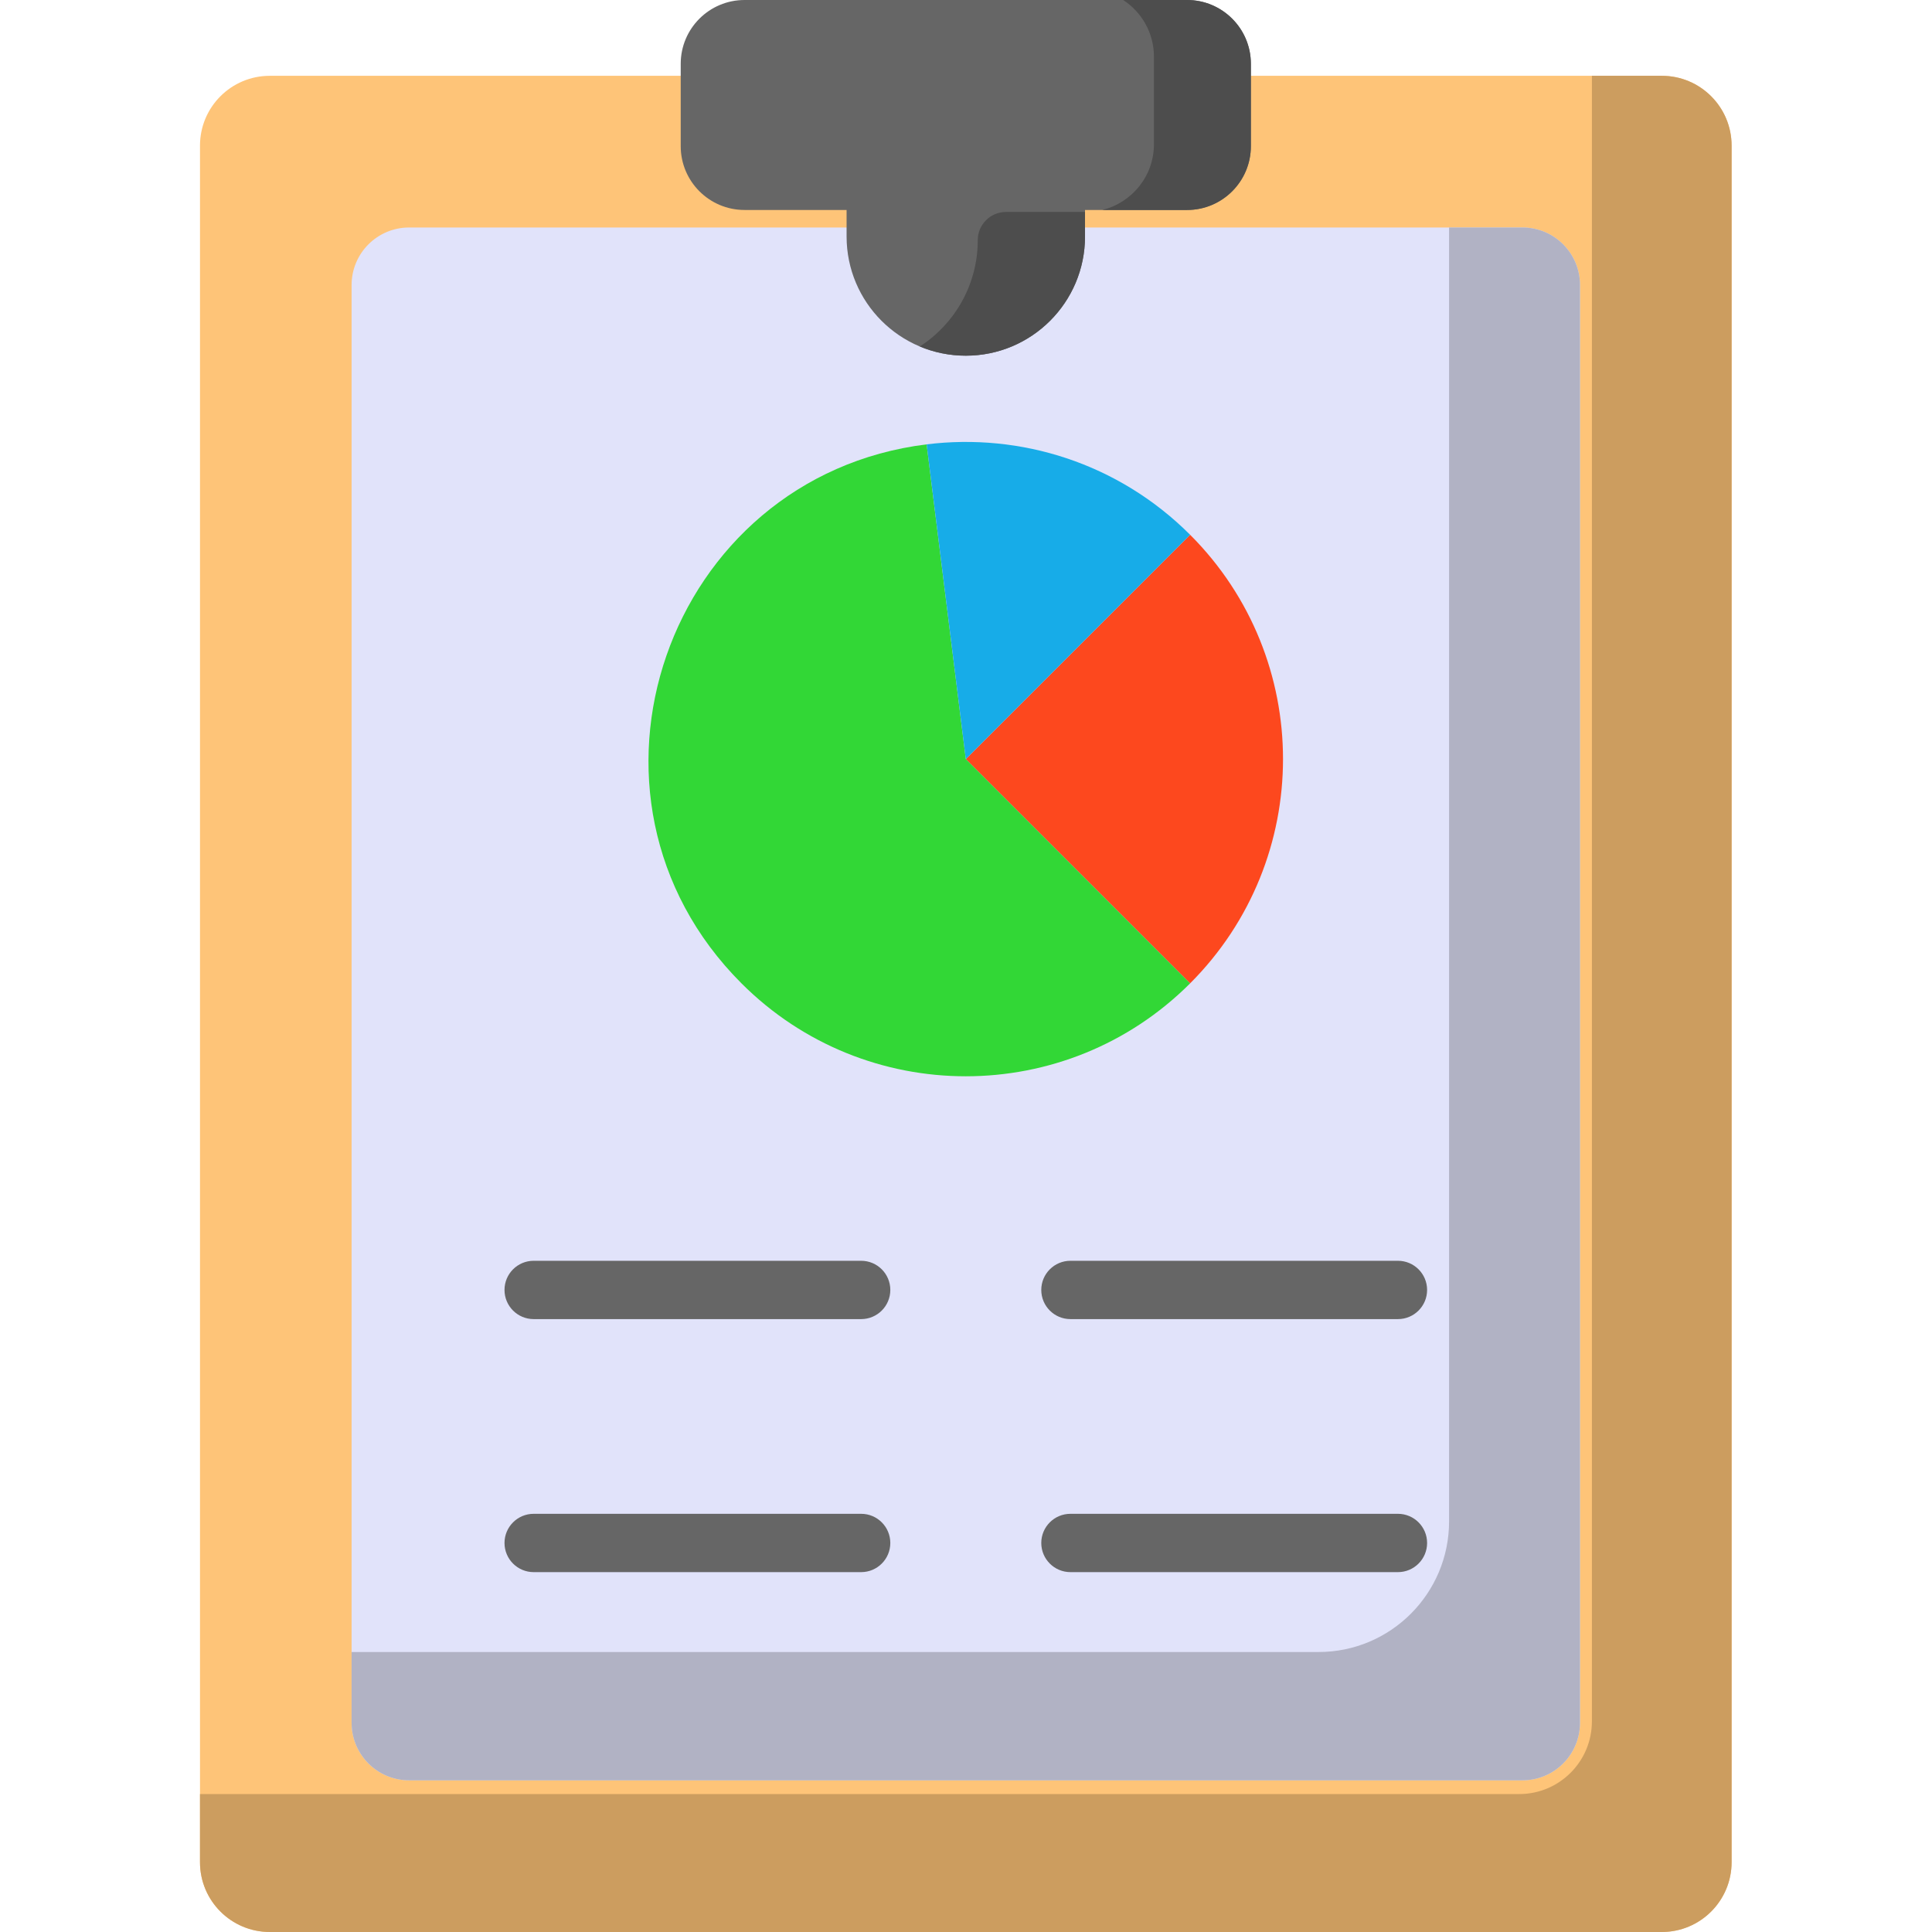 <svg height="512pt" viewBox="-53 0 512 512" width="512pt" xmlns="http://www.w3.org/2000/svg"><path d="m387.391 512h-368.891c-10.219 0-18.5-8.281-18.5-18.5v-454.91c0-10.219 8.281-18.5 18.5-18.5h368.891c10.219 0 18.5 8.281 18.5 18.5v454.91c0 10.219-8.281 18.5-18.5 18.5zm0 0" fill="#fec478"/><path d="m387.391 20.09h-18.52v436.09c0 10.641-8.629 19.266-19.266 19.266h-349.605v18.055c0 10.219 8.281 18.5 18.5 18.5h368.891c10.219 0 18.5-8.281 18.5-18.5v-454.91c0-10.219-8.281-18.5-18.5-18.5zm0 0" fill="#cc9d5f"/><path d="m350.477 471.797h-295.062c-8.414 0-15.238-6.82-15.238-15.238v-381.027c0-8.418 6.824-15.242 15.238-15.242h295.062c8.414 0 15.238 6.824 15.238 15.242v381.027c0 8.418-6.824 15.238-15.238 15.238zm0 0" fill="#e1e3fa"/><path d="m350.477 60.289h-19.457v342.898c0 19.117-15.496 34.617-34.617 34.617h-256.227v18.754c0 8.418 6.824 15.242 15.238 15.242h295.062c8.414 0 15.238-6.824 15.238-15.242v-381.027c0-8.418-6.824-15.242-15.238-15.242zm0 0" fill="#b1b2c4"/><path d="m261.578 0h-117.266c-9.34 0-16.914 7.57-16.914 16.91v21.82c0 9.34 7.574 16.914 16.914 16.914h27.043v7.023c0 17.449 14.141 31.594 31.59 31.594 17.449 0 31.594-14.145 31.594-31.594v-7.023h27.039c9.344 0 16.914-7.574 16.914-16.914v-21.82c0-9.34-7.57-16.91-16.914-16.91zm0 0" fill="#666"/><path d="m213.582 56.172c-4.121 0-7.465 3.344-7.465 7.465 0 11.824-6.121 22.211-15.359 28.184 3.75 1.57 7.867 2.441 12.188 2.441 17.449 0 31.594-14.145 31.594-31.59v-6.496h-20.957zm0 0" fill="#4d4d4d"/><path d="m261.582 0h-16.918c4.898 3.207 8.145 8.738 8.145 15.031v23.18c0 8.449-5.844 15.516-13.703 17.434h22.477c9.34 0 16.91-7.574 16.91-16.914v-21.82c0-9.34-7.57-16.91-16.91-16.91zm0 0" fill="#4d4d4d"/><path d="m262.391 141.719-59.445 59.441 59.445 59.441c32.828-32.828 32.828-86.055 0-118.883zm0 0" fill="#fd481e"/><path d="m192.57 117.758c-68.828 8.512-98.707 93.207-49.066 142.844 32.828 32.832 86.055 32.832 118.887 0l-59.445-59.441zm0 0" fill="#32d736"/><path d="m262.391 141.719c-19.062-19.062-44.992-27.031-69.82-23.961l10.375 83.402zm0 0" fill="#17ace8"/><g fill="#666"><path d="m175.215 334.121h-86.789c-4.27 0-7.727 3.461-7.727 7.727s3.457 7.727 7.727 7.727h86.789c4.27 0 7.727-3.461 7.727-7.727s-3.457-7.727-7.727-7.727zm0 0"/><path d="m222.949 341.848c0 4.27 3.461 7.727 7.727 7.727h86.793c4.266 0 7.727-3.457 7.727-7.727 0-4.266-3.461-7.727-7.727-7.727h-86.793c-4.266 0-7.727 3.461-7.727 7.727zm0 0"/><path d="m175.215 401.176h-86.789c-4.27 0-7.727 3.461-7.727 7.727s3.457 7.727 7.727 7.727h86.789c4.27 0 7.727-3.461 7.727-7.727s-3.457-7.727-7.727-7.727zm0 0"/><path d="m317.469 401.176h-86.793c-4.27 0-7.727 3.461-7.727 7.727s3.461 7.727 7.727 7.727h86.793c4.266 0 7.727-3.461 7.727-7.727s-3.461-7.727-7.727-7.727zm0 0"/></g></svg>